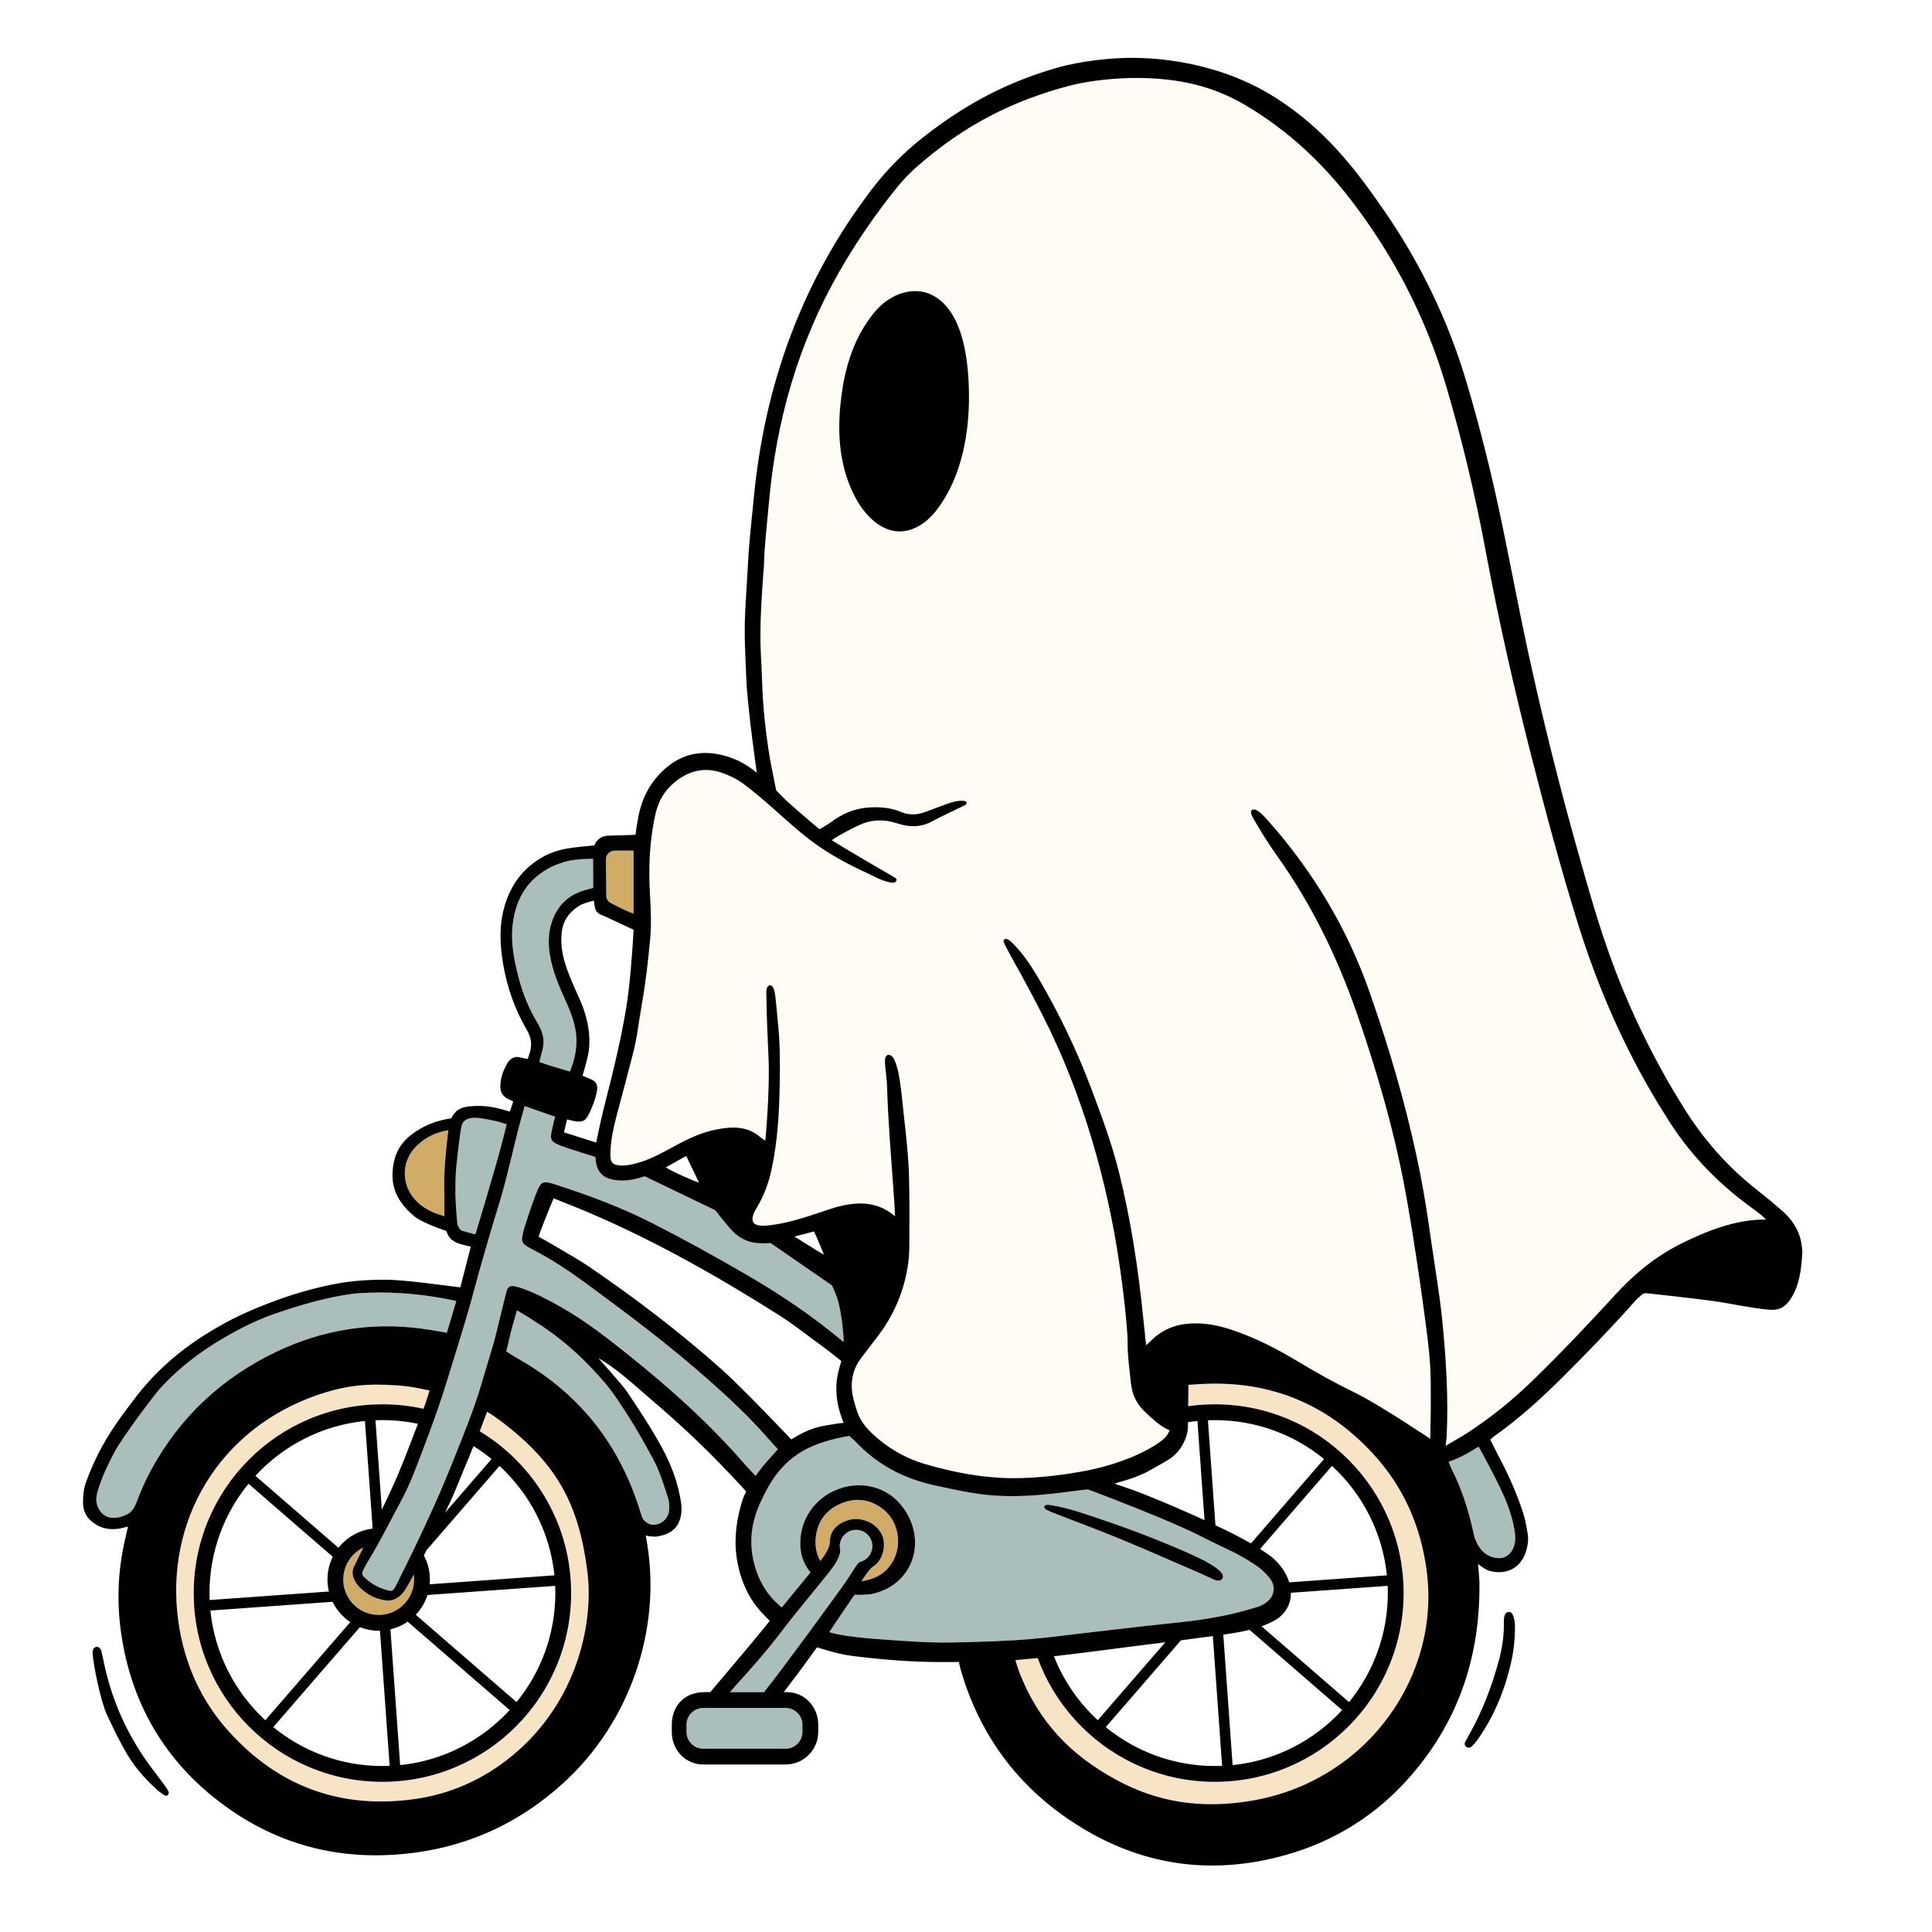 <svg xmlns="http://www.w3.org/2000/svg" xmlns:xlink="http://www.w3.org/1999/xlink" width="500" zoomAndPan="magnify" viewBox="0 0 375 375" height="500" preserveAspectRatio="xMidYMid meet" version="1.0"><defs><clipPath id="d40741f9db"><path d="M 16.117 11.152 L 349.867 11.152 L 349.867 363 L 16.117 363 Z M 16.117 11.152 " clip-rule="nonzero"/></clipPath></defs><rect x="-37.5" width="450" fill="#ffffff" y="-37.5" height="450" fill-opacity="1"/><rect x="-37.5" width="450" fill="#ffffff" y="-37.5" height="450" fill-opacity="1"/><path fill="#d0ac67" d="M 87.023 219.391 C 87.023 219.391 86.055 226.793 86.234 230.523 C 86.234 231.844 86.258 236.074 86.258 236.074 C 86.258 236.074 85.891 235.941 85.504 235.824 C 83.156 235.121 81.148 233.898 79.777 231.84 C 78.312 229.648 77.695 225.641 80.77 222.504 C 82.266 220.977 84.102 220.023 86.18 219.527 C 86.711 219.402 87.023 219.391 87.023 219.391 Z M 117.602 166.824 L 117.672 173.863 C 117.676 174.453 118.008 174.992 118.531 175.266 C 119.566 175.809 121.297 176.691 122.152 177.02 C 122.645 177.211 122.973 177.312 122.973 177.312 L 122.973 165.105 C 122.973 165.105 119.305 165.105 119.305 165.105 C 118.355 165.105 117.59 165.879 117.602 166.824 Z M 78.289 309.066 C 77.172 310.406 75.965 310.906 74.348 310.547 C 73.156 310.281 72.016 309.848 71.02 309.105 C 70.207 308.504 69.453 307.852 68.949 306.949 C 68.434 306.016 68.254 305.086 68.707 304.07 C 68.777 303.918 69.508 302.449 70.535 300.375 C 69.539 300.852 68.676 301.562 68.016 302.434 C 67.598 302.988 67.258 303.609 67.023 304.273 C 66.766 304.992 66.625 305.77 66.625 306.578 C 66.625 307.312 66.742 308.02 66.953 308.684 C 67.188 309.402 67.531 310.066 67.973 310.66 C 68.523 311.406 69.219 312.035 70.02 312.508 C 70.637 312.871 71.316 313.145 72.039 313.297 C 72.508 313.402 73 313.457 73.5 313.457 L 73.527 313.457 C 74.234 313.453 74.914 313.344 75.555 313.145 C 75.953 313.02 76.336 312.859 76.699 312.664 C 77.32 312.336 77.887 311.914 78.379 311.418 C 78.844 310.949 79.242 310.418 79.555 309.832 C 79.906 309.188 80.152 308.48 80.277 307.73 C 80.344 307.355 80.375 306.973 80.375 306.578 C 80.375 306.258 80.355 305.945 80.312 305.637 C 79.387 307.352 78.648 308.637 78.285 309.07 Z M 171.484 292.98 C 168.895 290.93 165.996 290.566 162.98 291.934 C 159.938 293.316 158.449 295.785 158.277 299.082 C 158.25 300.184 158.434 301.234 158.852 302.25 C 158.957 302.508 159.23 302.977 159.23 302.977 C 159.23 302.977 161.082 300.742 161.066 299.414 C 161.043 297.723 161.875 296.371 163.41 295.57 C 164.723 294.883 166.117 294.633 167.582 295.031 C 169.41 295.531 170.469 296.523 171.137 297.812 C 171.957 299.387 171.75 302.672 169.328 304.16 C 168.73 304.527 167.246 306.859 167.199 306.918 C 167.246 306.918 170.762 306.555 172.582 304.113 C 175.316 300.828 174.746 295.566 171.484 292.98 Z M 171.484 292.98 " fill-opacity="1" fill-rule="nonzero"/><path fill="#f6e4c5" d="M 113.98 304.773 C 115.449 315.953 111.371 331.699 98.293 341.684 C 93.035 345.695 87.133 348.254 80.59 349.184 C 66.246 351.219 54.133 346.836 44.438 336.102 C 38.996 330.074 35.793 322.914 34.633 314.836 C 31.848 295.434 42.434 277.145 62.094 270.609 C 67.488 268.816 71.465 268.512 77.164 268.906 C 80.23 269.117 83.383 269.902 83.383 269.902 L 82.621 272.297 C 82.621 272.297 82.469 272.723 82.199 273.445 C 79.605 272.867 76.938 272.574 74.23 272.574 C 69.285 272.574 64.488 273.547 59.973 275.453 C 55.609 277.301 51.691 279.941 48.332 283.305 C 44.969 286.672 42.324 290.59 40.48 294.949 C 38.57 299.469 37.602 304.266 37.602 309.211 C 37.602 314.152 38.57 318.953 40.48 323.473 C 42.324 327.832 44.965 331.754 48.332 335.117 C 51.695 338.48 55.609 341.121 59.973 342.965 C 64.488 344.879 69.285 345.848 74.23 345.848 C 79.176 345.848 83.973 344.875 88.488 342.965 C 92.852 341.121 96.766 338.48 100.129 335.117 C 103.496 331.754 106.133 327.832 107.98 323.473 C 109.891 318.953 110.859 314.156 110.859 309.211 C 110.859 304.266 109.891 299.469 107.98 294.949 C 106.133 290.59 103.492 286.668 100.129 283.305 C 98.004 281.18 95.66 279.344 93.125 277.816 C 93.438 276.973 94.531 274.027 94.531 274.027 C 94.531 274.027 95.555 274.582 96.953 275.625 C 108.188 284.031 112.305 292.012 113.98 304.773 Z M 276.934 304.988 C 275.801 296.215 272.395 288.492 266.379 282.016 C 257.164 272.098 245.73 267.711 232.234 268.691 C 230.832 268.797 230.68 268.781 230.68 268.781 C 230.68 268.781 230.652 270.961 230.625 272.938 C 232.332 272.695 234.062 272.574 235.812 272.574 C 240.758 272.574 245.555 273.547 250.074 275.453 C 254.434 277.301 258.352 279.941 261.715 283.305 C 265.078 286.672 267.719 290.59 269.562 294.949 C 271.473 299.469 272.441 304.266 272.441 309.211 C 272.441 314.152 271.473 318.953 269.562 323.473 C 267.719 327.832 265.078 331.754 261.715 335.117 C 258.352 338.48 254.434 341.121 250.074 342.965 C 245.555 344.879 240.758 345.848 235.812 345.848 C 230.871 345.848 226.074 344.875 221.559 342.965 C 217.195 341.121 213.277 338.48 209.914 335.117 C 206.551 331.754 203.91 327.832 202.066 323.473 C 201.836 322.926 201.617 322.379 201.418 321.828 C 200.223 321.957 197.75 322.137 197.086 322.242 C 197.086 322.242 197.66 324.109 197.844 324.578 C 201.578 334.113 207.633 340.57 216.699 345.477 C 224.738 349.832 232.855 351.012 241.914 349.68 C 248.727 348.68 254.914 346.223 260.516 342.18 C 271.773 334.051 278.863 319.906 276.934 304.984 Z M 276.934 304.988 " fill-opacity="1" fill-rule="nonzero"/><path fill="#aabebc" d="M 163.02 301.551 C 163.098 301.285 163.117 301.008 163.062 300.738 C 163.008 300.469 162.984 300.191 163.004 299.906 C 163.094 298.336 164.359 297.055 165.926 296.941 C 167.781 296.809 169.328 298.273 169.328 300.102 C 169.328 301.555 168.348 302.781 167.012 303.152 C 166.793 303.215 166.598 303.348 166.469 303.535 C 165.441 304.984 164.551 306.527 163.504 307.961 C 162.273 309.648 152.812 322.766 148.453 328.25 C 148.406 328.32 148.367 328.383 148.324 328.445 L 141.699 328.445 C 142.066 328.008 142.496 327.492 142.676 327.293 C 145.68 323.992 148.645 320.656 151.355 317.098 C 154.234 313.316 157.301 309.68 160.281 305.977 C 160.734 305.414 161.168 304.84 161.605 304.266 C 162.242 303.43 162.73 302.531 163.02 301.551 Z M 247.039 307.359 C 247.285 308.039 247.289 308.75 247.051 309.406 C 246.84 310.004 246.426 310.559 245.824 311.004 C 245.309 311.383 244.715 311.711 244.109 311.895 C 243.176 312.18 242.297 312.434 241.422 312.672 C 240.625 312.887 239.828 313.09 239 313.277 C 238.414 313.41 237.812 313.543 237.184 313.664 C 236.543 313.793 235.875 313.918 235.16 314.039 C 234.867 314.09 234.566 314.141 234.258 314.191 C 233.719 314.277 233.18 314.359 232.641 314.434 C 231.633 314.578 230.617 314.703 229.605 314.82 C 226.941 315.125 224.266 315.371 221.605 315.684 C 216.027 316.344 210.445 316.949 204.875 317.641 C 204.375 317.703 203.871 317.762 203.371 317.816 C 202.34 317.93 201.309 318.027 200.273 318.117 C 195.066 318.555 189.84 318.691 184.613 318.797 C 180.07 318.891 175.555 318.492 171.023 318.184 C 163.086 317.645 160.984 316.781 160.984 316.781 C 160.984 316.781 162.02 315.172 162.387 314.652 C 162.84 314.004 165.859 309.543 165.859 309.543 C 165.859 309.543 168.41 309.609 169.508 309.316 C 177.508 307.434 180.207 298.473 174.797 291.984 C 171.703 288.273 166.375 287.23 161.809 289.402 C 157.586 291.406 155.078 295.621 155.359 300.223 C 155.457 301.77 155.93 303.188 156.781 304.473 C 157.039 304.859 157.352 305.164 157.352 305.164 L 151.734 312.023 C 151.734 312.023 151.398 311.691 150.984 311.32 C 149.188 309.699 147.895 307.75 147.031 305.477 C 145.246 300.77 145.488 296.168 147.598 291.629 C 148.535 289.602 149.559 287.629 150.957 285.859 C 152.785 283.543 155.051 281.824 157.754 280.676 C 159.75 279.828 161.828 279.258 163.953 278.859 C 164.652 278.727 164.883 278.727 164.883 278.727 L 165.973 279.699 C 170.176 284.238 175.371 286.977 181.379 288.285 C 184.262 288.914 187.137 289.559 190.066 289.969 C 194.012 290.523 197.969 290.465 201.922 290.145 C 202.848 290.066 203.773 289.973 204.699 289.867 C 206.055 289.715 207.406 289.539 208.758 289.363 C 209.195 289.309 209.633 289.25 210.07 289.195 C 210.512 289.141 210.922 289.109 211.102 289.098 C 211.164 289.094 211.199 289.09 211.199 289.09 C 211.199 289.09 213.438 289.926 216.594 291.152 C 221.641 293.117 229.023 296.09 233.293 298.27 C 233.551 298.398 233.805 298.527 234.062 298.656 C 234.766 299.008 235.473 299.355 236.184 299.699 C 237.16 300.172 238.137 300.637 239.117 301.105 C 239.672 301.371 240.215 301.656 240.746 301.953 C 241.352 302.289 241.945 302.645 242.531 303.012 C 242.953 303.273 243.367 303.543 243.781 303.816 C 244.816 304.5 245.691 305.344 246.457 306.309 C 246.719 306.641 246.914 306.992 247.043 307.352 Z M 234.668 303.441 C 233.488 302.727 232.227 302.172 230.977 301.602 C 228.598 300.516 226.172 299.531 223.742 298.562 C 220.535 297.281 217.285 296.105 214.016 295 C 210.801 293.918 207.555 292.738 204.199 292.184 C 204.125 292.172 204.027 292.152 203.918 292.137 C 203.535 292.074 203.012 292.027 202.797 292.242 C 202.578 292.457 202.73 292.832 203.004 292.98 C 203.508 293.246 204.035 293.48 204.57 293.688 C 208.855 295.359 213.176 296.949 217.422 298.703 C 222.738 300.898 227.996 303.23 233.277 305.512 C 234.066 305.852 234.836 306.246 235.625 306.594 C 236.137 306.816 237.059 306.965 237.32 306.297 C 237.754 305.195 235.387 303.879 234.664 303.441 Z M 104.32 198.539 C 105.285 200.125 105.797 201.773 105.312 203.68 C 105.113 204.477 104.688 206.125 104.688 206.125 C 104.688 206.125 106.508 206.77 107.328 207.012 C 108.223 207.273 110.617 207.984 110.617 207.984 C 110.617 207.984 110.707 207.77 110.859 207.367 C 111.883 204.676 112.211 201.926 111.547 199.102 C 111.117 197.273 110.391 195.551 109.613 193.844 C 108.355 191.09 107.223 188.293 106.73 185.277 C 106.328 182.809 106.453 180.391 107.449 178.07 C 108.562 175.473 110.461 173.738 113.172 172.887 C 113.77 172.703 115.141 172.34 115.141 172.34 C 115.141 172.34 115.137 170.004 115.137 169.785 C 115.137 169.785 115.137 168.203 115.117 167.414 C 115.105 166.984 115.141 166.691 115.141 166.691 C 115.141 166.691 112.328 166.652 110.238 167.109 C 109.391 167.293 107.688 167.914 106.91 168.316 C 102.461 170.613 100.211 174.23 99.555 179.133 C 99.062 182.777 99.762 186.305 100.68 189.801 C 101.484 192.875 102.66 195.809 104.32 198.535 Z M 89.137 238.395 C 89.293 238.625 89.5 238.836 89.762 238.902 C 89.969 238.953 90.176 239.02 90.383 239.078 C 92.18 239.594 92.277 239.574 92.277 239.574 C 92.277 239.574 96.273 226.52 97.707 220.801 C 98.293 218.453 98.344 218.234 98.344 218.223 C 98.344 218.223 98.34 218.227 98.34 218.227 C 97.465 217.887 96.258 217.562 94.707 217.285 C 93.254 217.027 90.047 216.254 89.566 218.652 C 89.41 219.441 89.281 220.348 89.242 220.684 C 88.855 223.965 88.348 227.238 88.41 230.438 C 88.312 232.504 88.633 236.09 88.75 237.273 C 88.789 237.672 88.914 238.062 89.137 238.395 Z M 81.648 257.859 C 83.074 258.043 84.492 258.289 85.91 258.531 C 86.324 258.598 86.738 258.68 86.738 258.68 L 88.578 252.504 C 88.578 252.504 87.906 252.363 87.773 252.336 C 82.535 251.266 77.25 250.73 71.902 250.902 C 70.684 250.941 69.453 250.988 68.242 251.152 C 63.234 251.832 58.414 253.277 53.637 254.887 C 51.18 255.719 48.812 256.77 46.52 257.973 C 40.789 260.98 35.387 264.719 31.055 269.523 C 29.945 270.754 23.844 278.82 22.211 281.875 C 20.957 284.223 19.824 286.629 19.031 289.188 C 18.793 289.957 18.629 290.715 18.734 291.516 C 18.961 293.234 20.297 294.59 21.824 294.605 C 23.023 294.621 23.926 294.363 24.926 293.781 C 25.801 293.27 26.246 292.297 26.555 291.469 C 27.336 289.375 28.242 287.336 29.305 285.371 C 34.91 275.023 43.129 267.383 53.699 262.348 C 62.535 258.137 71.891 256.594 81.648 257.859 Z M 126.668 282.988 C 125.145 280.211 123.633 277.434 121.902 274.777 C 120.531 272.668 119.203 270.531 117.574 268.598 C 113.941 264.277 109.844 260.469 105.145 257.332 C 103.66 256.336 102.191 255.402 100.336 254.328 C 99.766 256.438 99.195 258.215 98.809 260.027 C 98.516 261.414 98.25 262.254 98.25 262.254 C 98.25 262.254 99.035 262.859 100.363 263.605 C 111.926 270.082 119.766 279.633 123.902 292.223 C 124.129 292.906 124.348 293.594 124.559 294.281 C 124.734 294.859 125.113 295.238 125.609 295.586 C 127.117 296.637 129.688 295.383 129.879 293.172 C 129.953 292.309 129.898 291.445 129.629 290.609 C 128.785 288.008 127.984 285.395 126.664 282.984 Z M 99.906 249.668 C 100.535 249.781 101.164 249.977 101.766 250.203 C 104.262 251.152 106.613 252.395 108.934 253.711 C 113.59 256.348 117.781 259.625 121.949 262.957 C 130.008 269.398 137.664 276.262 144.449 284.062 C 145.105 284.824 146.672 286.469 146.672 286.469 C 146.672 286.469 147.852 284.781 148.559 284.012 C 149.895 282.559 150.98 281.297 150.98 281.297 C 150.98 281.297 149.281 279.402 148.434 278.453 C 145.027 274.633 141.281 271.148 137.453 267.758 C 130.059 261.211 122.176 255.273 114.223 249.434 C 110.688 246.836 107.051 244.363 103.113 242.383 C 102.855 242.254 102.609 242.105 102.363 241.957 C 101.68 241.539 101.23 241.094 101.34 240.301 C 101.43 239.656 101.613 238.832 101.809 238.223 C 102.52 236.035 103.203 233.832 104.055 231.699 C 105.043 229.203 105.32 229.102 107.953 229.953 C 114.324 232.016 120.594 234.344 126.574 237.387 C 132.605 240.457 138.527 243.73 144.383 247.117 C 151.445 251.195 157.477 255.254 163.742 260.48 C 163.852 260.57 163.5 254.648 162.379 251.605 C 161.984 250.527 161.5 249.508 161.5 249.508 L 149.602 241.285 C 149.602 241.285 148.48 241.379 147.152 241.285 C 145.262 241.16 143.617 240.406 142.262 239.027 C 141.199 237.945 138.828 234.898 138.828 234.898 L 125.176 228.328 C 125.176 228.328 124.793 228.41 124.066 228.633 C 121.059 229.562 118.281 229.074 117.172 228.258 C 116.168 227.516 115.77 226.457 115.641 225.273 C 115.586 224.754 115.586 224.57 115.586 224.57 C 115.586 224.57 111.82 223.402 110.324 222.895 C 109.641 222.668 108.957 222.438 108.301 222.148 C 107.016 221.574 106.785 221.117 107.047 219.789 C 107.184 219.086 107.312 218.375 107.508 217.684 L 107.766 216.75 L 101.836 214.68 C 101.836 214.68 101.719 215.125 101.262 216.777 C 99.66 222.531 98.523 228.402 96.738 234.109 C 95.406 238.367 94.188 242.66 92.965 246.949 C 92.414 248.887 91.922 250.871 91.379 252.801 C 89.953 257.855 88.355 262.836 86.82 267.859 C 86.18 269.961 85.488 272.043 84.766 274.113 C 84.43 275.082 84.082 276.047 83.73 277.012 C 82.641 280.004 81.496 282.973 80.34 285.945 C 79.559 287.961 78.625 289.906 77.598 291.809 C 76.539 293.777 75.512 295.762 74.457 297.73 C 74.102 298.391 73.746 299.047 73.383 299.699 C 72.699 300.934 71.996 302.152 71.254 303.355 C 70.992 303.781 70.762 304.234 70.539 304.688 C 70.199 305.375 70.242 305.676 70.793 306.203 C 71.797 307.16 72.965 307.898 74.254 308.359 C 76.258 309.074 76.254 308.973 77.09 307.301 C 77.828 305.824 78.562 304.348 79.289 302.863 C 79.676 302.066 80.066 301.27 80.453 300.469 C 83.191 294.777 85.793 289.027 88.117 283.148 C 88.613 281.891 89.117 280.637 89.617 279.379 C 89.996 278.422 90.375 277.465 90.742 276.5 C 91.613 274.223 92.441 271.93 93.156 269.594 C 93.914 267.117 94.633 264.629 95.387 262.152 C 96.312 259.121 96.922 256.184 97.746 252.969 C 97.941 252.203 98.109 251.426 98.324 250.668 C 98.582 249.758 98.957 249.496 99.902 249.668 Z M 152.5 331.508 L 136.508 331.508 C 134.715 331.508 133.254 332.969 133.254 334.762 L 133.254 336.164 C 133.254 337.961 134.715 339.418 136.508 339.418 L 152.5 339.418 C 154.297 339.418 155.754 337.961 155.754 336.164 L 155.754 334.762 C 155.754 332.969 154.297 331.508 152.5 331.508 Z M 293.98 297.035 C 293.711 295.324 293.203 293.68 292.605 292.055 C 291.234 288.332 287.008 280.781 287.008 280.781 C 287.008 280.781 286.699 280.965 286.176 281.285 C 284.527 282.297 283.145 283.047 281.18 283.723 C 281.336 284.164 281.625 284.855 281.719 285.043 C 283.801 289.176 285.012 293.043 286.012 297.555 C 286.105 297.973 286.191 298.406 286.352 298.801 C 287.031 300.469 288.039 301.809 289.891 302.289 C 291.723 302.77 293.18 302.008 293.824 300.23 C 294.211 299.18 294.148 298.102 293.98 297.035 Z M 293.98 297.035 " fill-opacity="1" fill-rule="nonzero"/><path fill="#fffcf6" d="M 341.914 235.867 C 341.055 235.215 340.191 234.562 339.324 233.922 C 332.945 229.195 327.578 223.527 323.422 216.742 C 322.895 215.883 322.344 215.039 321.82 214.176 C 315.137 203.156 310.051 191.41 306.234 179.133 C 302.965 168.617 300.105 157.977 297.379 147.305 C 293.969 133.98 290.91 120.586 288.395 107.059 C 286.379 96.227 283.828 85.516 280.703 74.941 C 276.816 61.797 270.664 49.832 262.344 38.98 C 256.637 31.531 249.867 25.215 241.758 20.43 C 235.242 16.582 228.711 15.234 221.133 15.133 C 217.074 15.074 211.562 15.594 207.652 16.621 C 196.25 19.617 187.078 24.426 178.18 32.168 C 176.715 33.445 175.348 34.832 174.125 36.352 C 169.961 41.523 166.199 46.977 162.902 52.738 C 154.934 66.656 150.641 81.703 149.246 97.633 C 148.887 101.723 148.363 105.797 148.277 109.906 C 148.273 110.121 148.227 110.336 148.215 110.551 C 147.836 115.941 147.43 121.332 147.672 126.742 C 147.754 128.539 147.871 130.336 147.922 132.137 C 148.062 137.258 148.641 142.332 149.461 147.383 C 149.59 148.164 150.656 153.406 150.656 153.406 C 150.656 153.406 151.859 154.688 152.828 155.57 C 155.039 157.594 159.059 160.949 159.059 160.949 C 159.059 160.949 159.113 160.945 159.926 160.465 C 160.797 159.957 161.305 159.566 162.137 159 C 164.277 157.547 166.621 156.789 169.223 156.699 C 171.195 156.629 173.102 156.848 174.926 157.609 C 176.398 158.227 177.875 158.207 179.355 157.688 C 180.441 157.301 181.512 156.879 182.59 156.488 C 183.551 156.141 184.523 155.734 185.527 155.535 C 185.895 155.461 187.852 155.18 187.59 155.945 C 187.516 156.164 187.328 156.277 187.133 156.371 C 185.055 157.387 182.938 158.336 180.898 159.438 C 179.086 160.422 177.215 160.586 175.254 160.121 C 174.555 159.957 173.875 159.711 173.176 159.539 C 171.535 159.129 169.891 159.164 168.262 159.582 C 166.91 159.93 162.934 162.012 161.441 163.082 C 161.531 163.195 167.445 166.719 170.312 168.371 C 171.035 168.789 171.762 169.207 172.48 169.633 C 172.918 169.891 173.398 170.129 173.805 170.434 C 173.977 170.559 174.082 170.75 173.988 170.953 C 173.898 171.148 173.68 171.309 173.469 171.332 C 173.059 171.383 172.602 171.23 172.203 171.137 C 171.777 171.039 171.363 170.891 170.961 170.723 C 170.164 170.398 169.406 169.984 168.629 169.625 C 165.363 168.109 162.168 166.469 159.176 164.434 C 155.941 162.238 153.102 159.586 150.184 157.016 C 148.293 155.352 146.395 153.695 144.367 152.188 C 143.078 151.227 141.672 150.543 140.168 150.016 C 136.715 148.805 133.648 149.594 130.902 151.871 C 129.012 153.438 127.816 155.441 127.266 157.844 C 126.059 163.086 125.855 168.398 126.164 173.738 C 126.332 176.617 126.465 179.496 126.191 182.371 C 125.793 186.527 125.328 190.676 124.602 194.793 C 124.035 197.984 123.703 201.215 122.898 204.359 C 121.848 208.473 120.742 212.574 119.656 216.68 C 119.062 218.91 118.582 221.156 118.496 223.477 C 118.484 223.738 118.473 224 118.477 224.262 C 118.488 225.027 118.59 225.742 119.387 226.031 C 120.543 226.449 122.027 226.156 123.176 225.887 C 126.246 225.16 128.98 223.488 131.746 222.027 C 134.047 220.809 136.418 219.75 138.977 219.25 C 142 218.656 145.004 218.488 147.582 220.719 C 147.992 221.074 148.555 221.402 148.555 221.402 C 148.555 221.402 149.465 211.789 149.168 205.246 C 149.004 201.578 148.805 197.137 148.762 193.461 C 148.754 192.891 148.594 191.617 149.23 191.316 C 150.18 190.863 150.438 192.891 150.5 193.426 C 150.703 195.141 150.82 196.867 151.004 198.586 C 151.426 202.535 151.414 206.496 151.348 210.457 C 151.25 215.934 150.941 221.391 149.809 226.777 C 149.238 229.488 148.324 232.035 146.891 234.398 C 146.633 234.824 146.395 235.277 146.23 235.746 C 145.762 237.082 146.25 237.809 147.691 237.898 C 148.332 237.938 148.988 237.879 149.629 237.797 C 152.938 237.391 156.078 236.352 159.223 235.312 C 160.727 234.816 162.223 234.258 163.766 233.949 C 166.957 233.312 170.078 233.414 172.871 235.422 C 173.02 235.531 173.727 236.07 173.727 236.07 C 173.727 236.07 173.66 234.383 173.617 233.82 C 173.574 233.172 173.527 232.527 173.484 231.879 C 172.988 224.785 172.371 217.723 172.168 210.605 C 172.125 209.047 171.793 207.5 171.77 205.953 C 171.77 205.691 171.785 205.422 171.898 205.188 C 172.332 204.293 173.223 204.922 173.516 205.531 C 174.336 207.238 174.574 209.145 174.828 211 C 175.102 212.98 175.258 214.977 175.484 216.969 C 175.93 220.832 176.355 224.699 176.449 228.59 C 176.539 232.477 176.523 236.367 176.512 240.258 C 176.504 241.91 176.512 243.582 176.285 245.215 C 175.531 250.605 173.457 255.457 170.086 259.742 C 169.062 261.047 168.086 262.383 167.078 263.699 C 166.18 264.867 165.652 266.176 165.426 267.633 C 165.09 269.777 165.656 271.785 166.301 273.773 C 166.82 275.371 167.738 276.73 168.953 277.914 C 172.008 280.895 175.582 283.02 179.648 284.203 C 185.121 285.793 190.695 286.875 196.434 286.914 C 199.105 286.934 201.762 286.75 204.41 286.441 C 205.418 286.328 206.43 286.195 207.434 286.047 C 208.219 285.93 210.176 285.59 210.176 285.59 C 210.945 285.449 211.711 285.285 212.473 285.113 C 213.949 284.77 215.414 284.367 216.859 283.875 C 219.664 282.926 222.367 281.766 224.836 280.102 C 225.738 279.492 226.551 278.824 227.016 277.625 C 226.656 277.469 226.316 277.293 225.992 277.105 C 224.918 276.473 224.004 275.672 223.105 274.84 C 222.805 274.562 222.508 274.281 222.203 274 C 220.496 272.414 219.715 270.48 219.488 268.293 C 219.219 265.719 218.859 263.145 218.867 260.543 C 218.871 259.32 218.754 258.098 218.652 256.879 C 218.336 253 217.828 249.148 217.266 245.297 C 216.082 237.16 214.316 229.16 211.969 221.277 C 209.453 212.84 206.254 204.68 202.254 196.828 C 202.027 196.383 201.797 195.934 201.566 195.488 C 200.469 193.367 199.344 191.262 198.207 189.164 C 197.102 187.129 195.891 185.133 194.902 183.043 C 194.812 182.844 194.723 182.637 194.863 182.438 C 195.395 181.688 196.676 183.207 197.008 183.559 C 198.762 185.391 200.156 187.484 201.438 189.664 C 205.504 196.566 208.973 203.754 211.805 211.25 C 213.812 216.574 215.785 221.906 217.168 227.434 C 219.523 236.812 220.949 246.348 221.918 255.957 C 222.055 257.316 222.191 258.68 222.34 260.039 C 222.402 260.625 222.484 261.113 222.484 261.113 C 222.484 261.113 223.566 260.078 224.113 259.57 C 226.613 257.523 229.238 256.797 232.465 256.871 C 234.719 256.922 236.883 257.395 239.016 258.102 C 243.551 259.605 247.77 261.758 251.852 264.219 C 255.43 266.371 259.07 268.418 262.832 270.238 C 267.637 272.566 277.613 279.281 277.613 279.281 C 277.613 279.281 277.637 277.613 277.668 276.477 C 277.75 273.371 277.711 271.316 277.703 268.223 C 277.699 265.41 277.438 262.609 277.094 259.82 C 276.492 254.965 275.816 250.113 275.086 245.273 C 274.367 240.504 273.625 235.734 272.742 230.992 C 270.578 219.363 267.301 208.031 263.43 196.859 C 259.633 185.902 254.629 175.582 247.887 166.125 C 247.008 164.895 246.18 163.625 245.371 162.352 C 244.633 161.199 243.938 160.02 243.258 158.836 C 243.043 158.453 242.512 157.496 243.062 157.188 C 243.273 157.074 243.539 157.098 243.758 157.195 C 244.648 157.594 245.531 158.617 246.164 159.332 C 254.922 169.203 261.578 180.312 265.91 192.789 C 266.48 194.422 267.035 196.055 267.582 197.695 C 270.867 207.539 273.617 217.527 275.645 227.707 C 276.527 232.16 277.199 236.645 277.832 241.137 C 278.543 246.195 279.445 251.23 279.945 256.324 C 280.688 263.855 281.168 271.395 280.789 278.965 C 280.781 279.109 280.59 280.637 280.59 280.637 C 280.59 280.637 283.84 278.766 284.922 278.059 C 289.461 275.094 293.652 271.699 297.535 267.918 C 303.062 262.543 308.359 256.945 313.566 251.262 C 317.195 247.297 321.242 243.953 326.098 241.504 C 331.133 238.965 337.051 236.609 342.797 236.723 C 342.797 236.723 342.141 236.023 341.926 235.859 Z M 181.625 99.223 C 179.363 102.094 175.766 104.133 172.125 102.664 C 168.93 101.375 166.668 98.176 165.316 95.133 C 163.031 89.996 162.586 84.559 163.086 78.973 C 163.555 73.695 164.805 68.219 167.559 63.691 C 168.504 62.137 169.555 60.645 170.883 59.387 C 173.555 56.859 177.719 55.496 181.164 57.391 C 184.977 59.488 186.664 64.211 187.43 68.668 C 187.68 70.133 187.832 71.566 187.926 72.867 C 188.574 81.742 187.305 92.004 181.625 99.223 Z M 181.625 99.223 " fill-opacity="1" fill-rule="nonzero"/><g clip-path="url(#d40741f9db)"><path fill="#000000" d="M 32.684 347.68 C 32.758 347.848 32.785 348.02 32.727 348.184 C 32.699 348.25 32.664 348.312 32.605 348.379 C 32.547 348.445 32.484 348.492 32.422 348.523 C 32.266 348.598 32.094 348.566 31.938 348.477 C 31.906 348.461 31.875 348.441 31.844 348.418 C 31.375 348.094 30.891 347.77 30.469 347.387 C 29.629 346.621 28.82 345.828 28.059 345 C 26.785 343.617 25.633 342.133 24.668 340.484 C 23.941 339.246 23.262 337.98 22.617 336.699 C 21.969 335.418 21.355 334.121 20.75 332.816 C 19.527 330.168 18.086 323.023 17.977 320.93 C 17.977 320.949 17.977 320.922 17.977 320.871 C 17.977 320.848 17.977 320.816 17.977 320.785 C 17.977 320.75 17.977 320.715 17.98 320.68 C 17.988 320.449 18.027 320.238 18.129 320.062 C 18.199 319.93 18.309 319.82 18.457 319.742 C 18.508 319.715 18.562 319.691 18.621 319.672 C 18.723 319.641 18.832 319.633 18.938 319.656 C 19.152 319.703 19.355 319.855 19.504 320.09 C 19.578 320.207 19.637 320.344 19.676 320.5 C 19.746 320.793 19.816 321.09 19.883 321.391 C 20.078 322.281 20.258 323.18 20.465 324.07 C 20.996 326.309 21.664 328.48 22.465 330.59 C 22.949 331.855 23.48 333.098 24.059 334.312 C 24.445 335.125 24.855 335.93 25.285 336.719 C 26.145 338.301 27.09 339.844 28.121 341.348 C 28.637 342.098 29.172 342.84 29.73 343.57 C 30.473 344.539 31.207 345.516 31.93 346.5 C 32.059 346.672 32.176 346.852 32.293 347.031 C 32.41 347.211 32.52 347.398 32.629 347.582 C 32.648 347.617 32.668 347.648 32.684 347.68 Z M 203.004 292.98 C 203.508 293.25 204.035 293.48 204.57 293.691 C 208.855 295.359 213.176 296.949 217.422 298.703 C 222.738 300.902 227.996 303.23 233.277 305.512 C 234.066 305.852 234.836 306.25 235.625 306.594 C 236.137 306.816 237.059 306.969 237.32 306.301 C 237.754 305.195 235.387 303.879 234.664 303.441 C 233.484 302.73 232.227 302.176 230.977 301.605 C 228.594 300.516 226.172 299.535 223.738 298.562 C 220.531 297.281 217.285 296.105 214.012 295.004 C 210.801 293.922 207.551 292.742 204.195 292.184 C 204.121 292.172 204.023 292.156 203.914 292.137 C 203.535 292.078 203.008 292.031 202.793 292.246 C 202.574 292.461 202.727 292.836 203 292.98 Z M 187.43 68.664 C 186.664 64.211 184.977 59.488 181.164 57.391 C 177.715 55.492 173.555 56.859 170.883 59.387 C 169.555 60.641 168.504 62.137 167.559 63.691 C 164.805 68.219 163.555 73.691 163.086 78.969 C 162.586 84.559 163.031 89.992 165.316 95.129 C 166.668 98.176 168.93 101.371 172.125 102.66 C 175.766 104.133 179.367 102.094 181.625 99.219 C 187.305 92 188.574 81.742 187.93 72.867 C 187.832 71.562 187.684 70.129 187.43 68.664 Z M 349.82 243.371 C 349.617 246.469 349.277 249.535 347.492 252.23 C 346.48 253.758 345.219 254.391 343.309 254.211 C 339.715 253.879 336.211 253.051 332.652 252.543 C 329.207 252.055 321.578 251.227 319.586 251.012 C 319.27 250.98 318.953 251.074 318.707 251.277 C 318.316 251.605 317.688 252.164 317.082 252.848 C 312.785 257.707 308.266 262.352 303.676 266.938 C 299.391 271.223 294.941 275.312 289.973 278.809 C 289.746 278.969 289.262 279.438 289.262 279.438 C 289.262 279.438 290.48 281.898 291.117 283.098 C 292.879 286.41 294.367 289.84 295.559 293.398 C 296.023 294.773 296.266 296.188 296.508 297.609 C 296.734 298.926 296.523 300.207 296.09 301.438 C 295.066 304.336 292.43 305.719 289.293 304.949 C 288.301 304.75 286.883 303.547 286.883 303.547 C 286.883 303.547 287.145 306.215 287.156 307.066 C 287.355 321.242 283.211 333.898 273.852 344.668 C 267.301 352.199 259.172 357.348 249.562 360.051 C 234.168 364.383 219.832 361.809 206.809 352.711 C 196.742 345.68 189.977 336.082 186.508 324.238 C 186.426 323.961 186.109 322.562 186.109 322.562 C 186.109 322.562 185.734 322.598 185.152 322.605 C 184.504 322.617 183.852 322.598 183.207 322.602 C 177.219 322.637 171.266 322.145 165.328 321.402 C 162.18 320.988 158.617 319.734 158.617 319.734 C 158.617 319.734 157.891 320.637 156.98 321.934 C 155.871 323.516 153.422 326.75 152.129 328.445 L 152.703 328.445 C 156.188 328.445 158.816 331.281 158.816 334.766 L 158.816 336.168 C 158.816 339.652 155.984 342.488 152.5 342.488 L 136.508 342.488 C 133.023 342.488 130.395 339.652 130.395 336.168 L 130.395 334.766 C 130.395 331.281 132.684 328.445 136.711 328.445 L 137.863 328.445 C 139.859 326.09 145.777 319.094 148.664 315.555 C 148.801 315.391 149.398 314.594 149.398 314.594 C 149.398 314.594 148.109 313.297 147.672 312.816 C 145.699 310.641 144.426 308.109 143.617 305.285 C 142.254 300.523 142.645 296.07 144.043 291.375 C 144.27 290.602 144.828 289.492 144.828 289.492 C 144.828 289.492 144.215 288.805 144.07 288.648 C 138.039 282.145 133.164 277.414 126.398 271.656 C 124.316 269.883 122.023 267.773 119.656 265.965 C 117.883 264.605 116.188 263.625 116.133 263.594 C 116.211 263.68 120.91 268.957 121.586 269.961 C 124.035 273.609 126.375 277.109 128.477 280.973 C 130.309 284.352 131.648 287.906 132.207 291.73 C 132.344 292.672 132.32 293.594 132.094 294.52 C 131.539 296.797 129.957 297.809 127.66 298.219 C 126.75 298.379 125.352 298.051 125.352 298.051 C 125.352 298.051 125.516 299.043 125.652 299.91 C 128.254 316.199 122.43 334.27 109.18 346.234 C 101.035 353.586 91.551 358.105 80.68 359.578 C 66.176 361.543 53.035 358.109 41.598 348.953 C 31.629 340.973 25.668 330.5 23.645 317.883 C 22.598 311.355 22.816 304.816 24.383 298.355 C 24.504 297.867 24.84 296.293 24.84 296.293 C 24.84 296.293 23.633 296.621 23.352 296.672 C 21.422 297.008 19.738 296.75 18.141 295.586 C 16.852 294.645 16.121 293.379 16.117 291.727 C 16.113 290.348 16.223 289.004 16.695 287.688 C 18.094 283.805 19.965 280.16 22.277 276.75 C 23.566 274.844 24.953 272.996 26.359 271.172 C 30.184 266.211 34.828 262.152 40.141 258.855 C 44.75 255.996 48.309 254.387 53.383 252.492 C 57.25 251.051 61.734 249.789 65.773 249.078 C 69.414 248.438 73.973 248.23 77.641 248.523 C 80.867 248.781 84.082 249.215 87.297 249.621 L 89.352 249.883 L 91.379 241.984 C 91.379 241.984 89.859 241.617 89.379 241.469 C 88.324 241.137 87.344 240.656 86.891 239.566 L 86.621 238.926 C 86.621 238.926 81.965 237.41 80.324 236.008 C 77.746 233.809 76.059 231.254 76.188 227.762 C 76.355 223.207 78.43 220.691 82.398 218.645 C 84.785 217.414 87.59 217.07 87.59 217.07 C 87.59 217.07 87.711 216.711 88.27 216.023 C 89.246 214.824 90.789 214.734 92.27 214.672 C 94.012 214.598 95.719 214.848 97.395 215.305 C 97.742 215.402 98.953 215.758 98.953 215.758 C 98.953 215.758 99.078 215.395 99.203 215.074 C 99.281 214.875 99.609 213.785 99.609 213.785 C 99.609 213.785 99.406 213.648 98.844 213.414 C 97.078 212.676 96.941 211.254 97.227 209.641 C 97.441 208.418 97.918 207.305 98.559 206.242 C 98.992 205.527 99.836 205.023 100.66 205.184 C 101.012 205.25 102.41 205.555 102.41 205.555 C 102.41 205.555 102.828 204.457 102.957 203.848 C 103.27 202.367 102.996 201.184 102.227 199.859 C 99.895 195.836 98.418 191.637 97.645 187.039 C 97.027 183.383 96.863 179.75 97.871 176.117 C 99.09 171.73 101.586 168.375 105.613 166.188 C 106.695 165.602 108.316 165.043 109.531 164.797 C 111.441 164.418 115.359 164.09 115.359 164.09 C 115.359 164.09 115.965 162.25 118.039 162.207 C 119.215 162.184 123.344 162.035 123.344 162.035 C 123.344 162.035 123.684 159.566 123.961 158.227 C 124.586 155.203 125.871 152.512 128.012 150.246 C 131.504 146.551 135.688 145.344 140.586 146.672 C 142.477 147.184 144.238 147.988 145.816 149.176 C 146.152 149.426 146.895 149.984 146.895 149.984 C 146.895 149.984 145.062 137.262 144.844 131.562 C 144.688 127.457 144.43 123.355 144.617 119.25 C 144.77 115.938 145.023 112.637 145.188 109.324 C 145.395 105.152 145.898 101 146.289 96.844 C 148.387 74.68 155.648 54.488 169.246 36.711 C 172.199 32.848 175.586 29.441 179.414 26.465 C 187.52 20.164 195.406 15.949 205.281 13.117 C 209.594 11.883 215.762 11.168 220.258 11.227 C 229.762 11.355 239.723 13.883 247.75 19.07 C 256.895 24.984 262.574 32.027 268.723 40.969 C 275.715 51.125 281.027 62.09 284.574 73.93 C 287.285 82.973 289.543 92.121 291.473 101.355 C 293.297 110.094 294.922 118.875 296.832 127.594 C 299.531 139.898 302.57 152.125 305.98 164.258 C 308.262 172.367 310.508 180.48 313.531 188.359 C 317.129 197.738 321.59 206.672 326.922 215.18 C 330.711 221.223 335.34 226.492 340.953 230.898 C 342.598 232.188 344.207 233.52 345.785 234.887 C 347.738 236.578 349.168 238.621 349.629 241.227 C 349.75 241.934 349.867 242.664 349.82 243.371 Z M 87.023 219.391 C 87.023 219.391 86.711 219.402 86.18 219.531 C 84.102 220.023 82.266 220.98 80.77 222.508 C 77.695 225.641 78.312 229.648 79.777 231.84 C 81.148 233.898 83.16 235.125 85.504 235.824 C 85.891 235.941 86.258 236.074 86.258 236.074 C 86.258 236.074 86.234 231.848 86.234 230.527 C 86.055 226.797 87.023 219.391 87.023 219.391 Z M 117.602 166.824 L 117.672 173.867 C 117.676 174.457 118.008 174.992 118.531 175.266 C 119.566 175.809 121.297 176.691 122.152 177.023 C 122.645 177.211 122.973 177.316 122.973 177.316 L 122.973 165.105 C 122.973 165.105 119.305 165.105 119.305 165.105 C 118.355 165.105 117.59 165.879 117.602 166.828 Z M 115.258 174.82 C 115.258 174.82 113.332 175.234 112.434 175.801 C 110.484 177.039 109.27 178.691 109.023 181.012 C 108.809 183.051 109.078 185.035 109.68 186.984 C 110.379 189.262 111.379 191.418 112.359 193.582 C 113.836 196.844 114.703 200.223 114.297 203.855 C 114.133 205.301 113.074 208.801 113.074 208.801 C 113.074 208.801 114.457 209.375 114.906 209.582 C 116.082 210.129 116.031 211.074 115.766 212.254 C 115.48 213.531 115.016 214.73 114.465 215.906 C 113.715 217.516 113.223 217.973 111.25 217.562 C 111.109 217.531 110.07 217.277 110.07 217.277 L 109.457 219.785 L 115.719 221.766 C 115.719 221.766 116.668 217.148 117.188 215.125 C 118.957 208.219 121.07 199.855 121.953 192.766 C 122.633 187.34 122.977 180.465 122.977 180.465 C 122.977 180.465 119.168 178.672 117.73 178.012 C 116.879 177.621 116.105 177.484 115.672 176.723 C 115.434 176.297 115.258 174.816 115.258 174.816 Z M 104.316 198.539 C 105.281 200.129 105.793 201.773 105.312 203.684 C 105.109 204.48 104.684 206.125 104.684 206.125 C 104.684 206.125 106.508 206.773 107.324 207.012 C 108.223 207.277 110.617 207.984 110.617 207.984 C 110.617 207.984 110.703 207.773 110.859 207.367 C 111.883 204.68 112.211 201.93 111.547 199.105 C 111.113 197.273 110.391 195.555 109.613 193.848 C 108.355 191.094 107.219 188.297 106.73 185.281 C 106.328 182.812 106.453 180.395 107.445 178.074 C 108.559 175.477 110.457 173.742 113.172 172.891 C 113.766 172.703 115.141 172.34 115.141 172.34 C 115.141 172.34 115.137 170.004 115.137 169.789 C 115.137 169.789 115.137 168.207 115.117 167.418 C 115.105 166.988 115.141 166.695 115.141 166.695 C 115.141 166.695 112.328 166.656 110.238 167.113 C 109.387 167.297 107.684 167.918 106.91 168.316 C 102.461 170.613 100.211 174.234 99.551 179.137 C 99.062 182.781 99.762 186.309 100.676 189.801 C 101.48 192.879 102.656 195.812 104.32 198.539 Z M 92.273 239.578 C 92.273 239.578 96.27 226.52 97.703 220.801 C 98.293 218.453 98.34 218.234 98.34 218.227 C 98.34 218.227 98.34 218.227 98.34 218.23 C 97.461 217.891 96.254 217.562 94.703 217.289 C 93.254 217.031 90.043 216.258 89.566 218.656 C 89.406 219.441 89.281 220.352 89.238 220.684 C 88.852 223.969 88.344 227.242 88.406 230.441 C 88.312 232.508 88.633 236.094 88.746 237.277 C 88.785 237.676 88.91 238.062 89.137 238.398 C 89.293 238.625 89.5 238.836 89.758 238.902 C 89.965 238.953 90.172 239.02 90.379 239.082 C 92.176 239.594 92.273 239.574 92.273 239.574 Z M 29.301 285.375 C 34.906 275.027 43.125 267.387 53.695 262.352 C 62.535 258.141 71.887 256.598 81.645 257.863 C 83.066 258.051 84.488 258.293 85.906 258.535 C 86.316 258.602 86.734 258.684 86.734 258.684 L 88.574 252.508 C 88.574 252.508 87.902 252.367 87.77 252.34 C 82.531 251.27 77.246 250.738 71.898 250.906 C 70.68 250.945 69.449 250.992 68.238 251.156 C 63.23 251.836 58.406 253.281 53.633 254.895 C 51.176 255.723 48.809 256.777 46.516 257.977 C 40.785 260.984 35.383 264.723 31.047 269.527 C 29.941 270.758 23.836 278.824 22.207 281.879 C 20.953 284.227 19.82 286.637 19.027 289.191 C 18.789 289.961 18.621 290.719 18.73 291.52 C 18.957 293.238 20.293 294.594 21.816 294.609 C 23.02 294.625 23.922 294.367 24.922 293.785 C 25.797 293.273 26.242 292.301 26.551 291.473 C 27.332 289.379 28.238 287.34 29.301 285.375 Z M 113.98 304.773 C 112.305 292.016 108.188 284.035 96.949 275.629 C 95.555 274.582 94.531 274.027 94.531 274.027 C 94.531 274.027 93.434 276.977 93.121 277.816 C 95.66 279.348 98.004 281.184 100.129 283.309 C 103.492 286.672 106.133 290.59 107.977 294.953 C 109.887 299.469 110.855 304.27 110.855 309.211 C 110.855 314.156 109.887 318.957 107.977 323.473 C 106.133 327.836 103.492 331.754 100.129 335.117 C 96.766 338.48 92.848 341.125 88.484 342.969 C 83.969 344.879 79.172 345.848 74.23 345.848 C 69.285 345.848 64.488 344.879 59.969 342.969 C 55.609 341.125 51.691 338.48 48.328 335.117 C 44.965 331.754 42.324 327.836 40.48 323.473 C 38.566 318.957 37.602 314.156 37.602 309.211 C 37.602 304.266 38.57 299.469 40.48 294.953 C 42.324 290.59 44.965 286.672 48.328 283.309 C 51.691 279.941 55.609 277.301 59.969 275.457 C 64.488 273.547 69.285 272.578 74.23 272.578 C 76.938 272.578 79.602 272.867 82.199 273.445 C 82.465 272.727 82.621 272.297 82.621 272.297 L 83.379 269.906 C 83.379 269.906 80.227 269.117 77.164 268.906 C 71.461 268.516 67.488 268.816 62.094 270.609 C 42.434 277.145 31.848 295.434 34.633 314.84 C 35.793 322.918 38.992 330.078 44.438 336.102 C 54.129 346.836 66.246 351.219 80.59 349.184 C 87.129 348.254 93.031 345.695 98.293 341.684 C 111.371 331.703 115.449 315.957 113.98 304.773 Z M 74.23 275.641 C 73.773 275.641 73.324 275.652 72.875 275.668 L 74.117 293.031 C 75.262 290.641 76.336 288.34 77.047 286.688 C 78.27 283.836 79.926 279.516 81.117 276.352 C 78.891 275.887 76.59 275.641 74.23 275.641 Z M 68.707 304.07 C 68.773 303.918 69.508 302.449 70.531 300.375 C 69.539 300.855 68.676 301.562 68.016 302.438 C 67.594 302.988 67.258 303.609 67.02 304.277 C 66.766 304.996 66.625 305.773 66.625 306.578 C 66.625 307.312 66.738 308.023 66.953 308.688 C 67.184 309.402 67.531 310.07 67.969 310.664 C 68.523 311.406 69.219 312.039 70.02 312.508 C 70.637 312.875 71.316 313.145 72.039 313.301 C 72.508 313.402 72.996 313.457 73.5 313.457 L 73.527 313.457 C 74.234 313.453 74.914 313.344 75.555 313.145 C 75.953 313.02 76.332 312.859 76.695 312.668 C 77.32 312.34 77.887 311.918 78.379 311.418 C 78.844 310.953 79.242 310.418 79.555 309.832 C 79.902 309.188 80.152 308.48 80.277 307.734 C 80.34 307.359 80.375 306.973 80.375 306.582 C 80.375 306.258 80.352 305.945 80.309 305.641 C 79.387 307.355 78.645 308.637 78.285 309.07 C 77.168 310.41 75.957 310.91 74.344 310.551 C 73.148 310.285 72.008 309.848 71.012 309.105 C 70.203 308.508 69.449 307.855 68.945 306.949 C 68.426 306.02 68.25 305.09 68.699 304.074 Z M 82.777 300.906 C 82.605 301.238 82.438 301.57 82.27 301.898 C 83.02 303.293 83.441 304.887 83.441 306.578 C 83.441 306.891 83.43 307.203 83.402 307.508 L 107.617 305.773 C 106.762 297.406 102.824 289.941 96.957 284.531 L 82.777 300.902 Z M 95.414 283.195 C 94.305 282.289 93.137 281.449 91.91 280.691 C 90.73 283.527 88.914 287.945 87.875 290.457 C 87.562 291.148 87.039 292.262 86.387 293.613 L 95.41 283.195 Z M 80.703 313.426 L 100.262 330.375 C 104.969 324.598 107.793 317.227 107.793 309.211 C 107.793 308.742 107.785 308.273 107.766 307.812 L 82.98 309.586 C 82.516 311.039 81.73 312.348 80.703 313.426 Z M 79.129 314.77 C 78.133 315.461 77 315.973 75.781 316.258 L 77.668 342.609 C 86.043 341.754 93.52 337.801 98.926 331.922 L 79.133 314.77 Z M 63.562 306.578 C 63.562 304.996 63.93 303.5 64.594 302.172 L 48.234 287.996 C 43.504 293.785 40.664 301.172 40.664 309.215 C 40.664 309.668 40.672 310.117 40.691 310.57 L 63.84 308.91 C 63.656 308.16 63.562 307.383 63.562 306.578 Z M 40.836 312.605 C 41.68 320.992 45.625 328.477 51.5 333.895 L 67.992 314.852 C 66.523 313.867 65.328 312.508 64.555 310.906 L 40.832 312.605 Z M 53.043 335.234 C 58.82 339.953 66.199 342.785 74.227 342.785 C 74.695 342.785 75.164 342.777 75.629 342.754 L 73.75 316.52 C 73.668 316.52 73.582 316.523 73.5 316.523 C 72.215 316.523 70.98 316.277 69.852 315.828 Z M 72.332 296.703 L 70.836 275.812 C 62.465 276.656 54.988 280.59 49.574 286.453 L 65.699 300.426 C 67.289 298.406 69.648 297.02 72.332 296.703 Z M 105.145 257.336 C 103.656 256.344 102.188 255.406 100.332 254.332 C 99.762 256.441 99.195 258.219 98.809 260.031 C 98.512 261.418 98.246 262.258 98.246 262.258 C 98.246 262.258 99.031 262.863 100.363 263.609 C 111.922 270.086 119.762 279.641 123.902 292.23 C 124.125 292.914 124.344 293.598 124.555 294.285 C 124.73 294.863 125.109 295.242 125.605 295.59 C 127.113 296.641 129.684 295.387 129.875 293.176 C 129.949 292.312 129.895 291.449 129.625 290.613 C 128.785 288.016 127.984 285.398 126.66 282.988 C 125.137 280.215 123.625 277.434 121.898 274.781 C 120.523 272.672 119.199 270.531 117.57 268.598 C 113.934 264.277 109.84 260.469 105.141 257.332 Z M 146.664 286.473 C 146.664 286.473 147.848 284.785 148.555 284.016 C 149.891 282.562 150.977 281.301 150.977 281.301 C 150.977 281.301 149.277 279.406 148.43 278.457 C 145.023 274.633 141.277 271.152 137.445 267.762 C 130.051 261.215 122.172 255.277 114.219 249.438 C 110.68 246.84 107.047 244.363 103.109 242.387 C 102.852 242.254 102.605 242.109 102.359 241.957 C 101.676 241.543 101.227 241.098 101.336 240.301 C 101.426 239.66 101.609 238.836 101.805 238.227 C 102.516 236.039 103.199 233.836 104.051 231.703 C 105.039 229.207 105.316 229.105 107.949 229.957 C 114.32 232.02 120.59 234.348 126.57 237.391 C 132.602 240.461 138.52 243.734 144.379 247.117 C 151.441 251.199 157.473 255.258 163.738 260.48 C 163.848 260.574 163.496 254.648 162.375 251.609 C 161.98 250.531 161.496 249.508 161.496 249.508 L 149.598 241.289 C 149.598 241.289 148.477 241.379 147.145 241.289 C 145.258 241.16 143.613 240.406 142.258 239.031 C 141.195 237.949 138.824 234.902 138.824 234.902 L 125.168 228.328 C 125.168 228.328 124.789 228.41 124.062 228.637 C 121.055 229.562 118.277 229.078 117.168 228.262 C 116.164 227.52 115.766 226.461 115.637 225.277 C 115.582 224.758 115.582 224.574 115.582 224.574 C 115.582 224.574 111.816 223.406 110.32 222.898 C 109.637 222.668 108.953 222.441 108.297 222.148 C 107.012 221.578 106.777 221.121 107.039 219.793 C 107.18 219.09 107.309 218.379 107.504 217.688 L 107.762 216.754 L 101.832 214.684 C 101.832 214.684 101.715 215.129 101.254 216.777 C 99.656 222.531 98.516 228.406 96.734 234.113 C 95.402 238.371 94.184 242.664 92.961 246.953 C 92.41 248.891 91.918 250.875 91.375 252.801 C 89.949 257.859 88.348 262.84 86.816 267.863 C 86.176 269.961 85.484 272.047 84.762 274.117 C 84.422 275.086 84.078 276.051 83.727 277.012 C 82.637 280.008 81.488 282.977 80.336 285.945 C 79.551 287.961 78.621 289.906 77.594 291.812 C 76.535 293.781 75.508 295.766 74.449 297.734 C 74.098 298.395 73.742 299.047 73.379 299.703 C 72.695 300.934 71.992 302.156 71.25 303.359 C 70.988 303.785 70.758 304.238 70.535 304.691 C 70.195 305.379 70.238 305.68 70.789 306.207 C 71.793 307.164 72.961 307.898 74.25 308.363 C 76.254 309.078 76.25 308.977 77.086 307.305 C 77.824 305.828 78.559 304.352 79.285 302.867 C 79.672 302.07 80.062 301.273 80.449 300.469 C 83.188 294.781 85.789 289.027 88.113 283.148 C 88.609 281.895 89.113 280.641 89.613 279.383 C 89.992 278.426 90.367 277.465 90.738 276.504 C 91.609 274.227 92.438 271.934 93.152 269.598 C 93.91 267.121 94.625 264.633 95.383 262.156 C 96.309 259.125 96.918 256.188 97.738 252.973 C 97.934 252.207 98.105 251.43 98.32 250.668 C 98.578 249.762 98.953 249.5 99.898 249.672 C 100.531 249.785 101.156 249.98 101.758 250.211 C 104.254 251.16 106.605 252.402 108.926 253.719 C 113.582 256.355 117.773 259.629 121.941 262.961 C 130.004 269.402 137.656 276.27 144.441 284.07 C 145.098 284.828 146.664 286.477 146.664 286.477 Z M 133.227 224.426 C 133.227 224.426 133.516 224.172 131.656 225.227 C 130.863 225.676 130.07 226.121 129.227 226.59 C 130.711 227.52 134.141 229.008 135.68 229.562 C 135.117 228.352 133.227 224.426 133.227 224.426 Z M 158.488 242.684 C 158.867 242.906 159.93 243.547 159.93 243.547 C 159.93 243.547 158.094 238.996 157.973 239.027 C 156.906 239.32 154.207 240.012 154.207 240.012 C 154.207 240.012 157.27 241.961 158.484 242.68 Z M 162.621 266.688 C 162.809 265.793 163.301 264.184 163.301 264.184 C 163.301 264.184 161.691 262.863 160.945 262.301 C 160.141 261.691 159.332 261.086 158.52 260.496 C 156.184 258.805 153.93 257 151.5 255.457 C 139.453 247.809 127.066 240.785 113.906 235.199 C 111.988 234.383 110.039 233.633 108.105 232.855 C 107.621 232.66 107.441 232.613 107.441 232.613 C 107.441 232.613 105.539 237.176 104.848 239.145 L 104.539 240.023 C 104.539 240.023 111.602 243.996 114.461 245.945 C 123.395 252.035 131.973 258.594 140.059 265.781 C 144.152 269.422 153.582 279.391 153.582 279.391 C 153.582 279.391 155.141 278.453 155.938 278.074 C 158.523 276.848 159.543 276.832 162.328 276.344 C 162.676 276.285 163.738 276.18 163.738 276.18 C 163.738 276.18 163.09 274.434 162.906 273.738 C 162.289 271.41 162.125 269.078 162.625 266.684 Z M 136.504 331.512 C 134.707 331.512 133.25 332.973 133.25 334.766 L 133.25 336.168 C 133.25 337.961 134.707 339.422 136.504 339.422 L 152.496 339.422 C 154.289 339.422 155.75 337.961 155.75 336.168 L 155.75 334.766 C 155.75 332.973 154.289 331.512 152.496 331.512 Z M 163.504 307.965 C 164.547 306.531 165.438 304.988 166.465 303.539 C 166.598 303.352 166.789 303.215 167.008 303.156 C 168.344 302.785 169.328 301.559 169.328 300.102 C 169.328 298.277 167.781 296.809 165.926 296.945 C 164.355 297.059 163.094 298.34 163 299.91 C 162.98 300.195 163.004 300.473 163.059 300.738 C 163.113 301.008 163.094 301.289 163.016 301.551 C 162.727 302.535 162.242 303.43 161.602 304.27 C 161.164 304.844 160.73 305.418 160.277 305.98 C 157.297 309.684 154.23 313.32 151.352 317.102 C 148.641 320.664 145.676 323.992 142.672 327.297 C 142.492 327.496 142.062 328.012 141.699 328.449 L 148.32 328.449 C 148.363 328.387 148.402 328.32 148.449 328.254 C 152.809 322.77 162.273 309.652 163.504 307.965 Z M 169.328 304.16 C 168.727 304.531 167.246 306.859 167.195 306.918 C 167.242 306.918 170.762 306.559 172.582 304.117 C 175.316 300.832 174.746 295.566 171.484 292.984 C 168.891 290.93 165.996 290.566 162.977 291.938 C 159.934 293.316 158.449 295.785 158.277 299.082 C 158.25 300.184 158.434 301.238 158.848 302.25 C 158.957 302.508 159.23 302.98 159.23 302.98 C 159.23 302.98 161.078 300.746 161.062 299.418 C 161.043 297.723 161.871 296.375 163.406 295.57 C 164.719 294.883 166.117 294.633 167.582 295.035 C 169.406 295.535 170.469 296.523 171.137 297.812 C 171.953 299.387 171.75 302.672 169.328 304.16 Z M 200.27 318.121 C 201.305 318.035 202.336 317.934 203.363 317.82 C 203.867 317.766 204.367 317.707 204.871 317.645 C 210.441 316.953 216.023 316.348 221.602 315.688 C 224.262 315.375 226.938 315.133 229.598 314.824 C 230.613 314.707 231.625 314.582 232.637 314.438 C 233.176 314.363 233.715 314.281 234.25 314.195 C 234.562 314.145 234.863 314.094 235.156 314.043 C 235.871 313.922 236.539 313.797 237.18 313.672 C 237.809 313.543 238.41 313.418 238.996 313.281 C 239.824 313.094 240.617 312.895 241.418 312.676 C 242.293 312.438 243.172 312.18 244.105 311.902 C 244.711 311.715 245.305 311.391 245.82 311.008 C 246.422 310.562 246.836 310.012 247.047 309.41 C 247.281 308.754 247.281 308.047 247.035 307.363 C 246.906 307.004 246.711 306.652 246.449 306.316 C 245.684 305.352 244.809 304.512 243.773 303.824 C 243.359 303.551 242.945 303.281 242.523 303.02 C 241.938 302.652 241.344 302.301 240.738 301.961 C 240.207 301.664 239.664 301.383 239.109 301.117 C 238.133 300.648 237.152 300.18 236.176 299.707 C 235.469 299.363 234.758 299.02 234.055 298.664 C 233.801 298.535 233.543 298.406 233.289 298.277 C 229.016 296.098 221.633 293.125 216.586 291.16 C 213.434 289.934 211.191 289.102 211.191 289.102 C 211.191 289.102 211.156 289.102 211.094 289.105 C 210.914 289.117 210.504 289.148 210.062 289.203 C 209.625 289.262 209.188 289.316 208.75 289.371 C 207.398 289.547 206.043 289.723 204.691 289.875 C 203.766 289.98 202.84 290.074 201.914 290.152 C 197.961 290.477 194.004 290.531 190.059 289.977 C 187.133 289.566 184.254 288.926 181.371 288.297 C 175.363 286.984 170.168 284.246 165.965 279.711 L 164.875 278.734 C 164.875 278.734 164.645 278.734 163.949 278.867 C 161.82 279.27 159.742 279.836 157.746 280.684 C 155.043 281.832 152.777 283.551 150.949 285.867 C 149.551 287.637 148.527 289.609 147.59 291.641 C 145.484 296.176 145.238 300.777 147.023 305.484 C 147.887 307.758 149.18 309.707 150.977 311.328 C 151.391 311.703 151.727 312.031 151.727 312.031 L 157.344 305.172 C 157.344 305.172 157.031 304.867 156.773 304.48 C 155.922 303.195 155.449 301.777 155.355 300.23 C 155.07 295.629 157.578 291.414 161.801 289.41 C 166.367 287.242 171.695 288.281 174.789 291.992 C 180.199 298.48 177.504 307.441 169.5 309.324 C 168.402 309.617 165.852 309.551 165.852 309.551 C 165.852 309.551 162.832 314.012 162.379 314.66 C 162.012 315.18 160.977 316.793 160.977 316.793 C 160.977 316.793 163.078 317.652 171.016 318.195 C 175.547 318.504 180.062 318.898 184.605 318.805 C 189.832 318.699 195.059 318.566 200.27 318.125 Z M 230.305 278.641 C 229.668 280.637 228.543 282.262 226.742 283.359 C 225.395 284.18 222.473 285.789 222.473 285.789 C 221.48 286.227 220.504 286.672 219.473 287.016 C 218.926 287.195 218.371 287.363 217.816 287.523 C 217.539 287.602 217.258 287.68 216.977 287.758 C 216.828 287.801 216.387 288 216.262 287.957 C 218.039 288.574 219.836 289.145 221.578 289.836 C 225.695 291.469 229.773 293.211 233.797 295.066 L 232.422 275.816 C 231.805 275.875 231.191 275.953 230.586 276.051 L 230.586 276.078 C 230.605 276.945 230.574 277.801 230.305 278.641 Z M 261.848 330.379 C 266.551 324.598 269.375 317.23 269.375 309.215 C 269.375 308.742 269.367 308.277 269.348 307.812 L 250.566 309.156 C 250.578 310.102 250.383 311.051 249.926 311.961 C 249.301 313.203 248.23 314.137 247 314.754 C 246.305 315.105 245.594 315.402 244.863 315.66 L 261.848 330.375 Z M 242.539 316.352 C 240.863 316.77 239.145 317.039 237.438 317.281 L 239.25 342.609 C 247.625 341.754 255.102 337.805 260.508 331.926 Z M 269.199 305.773 C 268.344 297.406 264.406 289.941 258.539 284.531 L 244.578 300.652 C 245.117 300.996 245.652 301.348 246.18 301.715 C 247.98 302.965 249.578 304.957 250.238 307.133 Z M 256.996 283.195 C 251.215 278.473 243.84 275.645 235.812 275.645 C 235.355 275.645 234.906 275.652 234.457 275.672 L 235.918 296.051 C 238.254 297.152 240.57 298.289 242.805 299.582 Z M 214.625 335.234 C 220.406 339.953 227.785 342.785 235.812 342.785 C 236.281 342.785 236.746 342.777 237.211 342.754 L 235.41 317.562 C 233.348 317.848 231.285 318.117 229.223 318.383 Z M 226.191 318.762 C 218.98 319.641 211.785 320.652 204.566 321.48 C 206.445 326.246 209.379 330.48 213.082 333.895 Z M 276.93 304.988 C 275.797 296.215 272.391 288.496 266.375 282.02 C 257.164 272.102 245.73 267.711 232.23 268.695 C 230.828 268.797 230.676 268.781 230.676 268.781 C 230.676 268.781 230.648 270.961 230.621 272.941 C 232.328 272.695 234.059 272.578 235.812 272.578 C 240.754 272.578 245.555 273.547 250.07 275.457 C 254.43 277.301 258.348 279.941 261.711 283.309 C 265.074 286.672 267.715 290.59 269.562 294.953 C 271.473 299.469 272.441 304.27 272.441 309.211 C 272.441 314.156 271.469 318.957 269.562 323.473 C 267.715 327.836 265.074 331.754 261.711 335.117 C 258.348 338.48 254.43 341.125 250.07 342.969 C 245.555 344.879 240.754 345.848 235.812 345.848 C 230.867 345.848 226.07 344.879 221.555 342.969 C 217.191 341.125 213.273 338.48 209.91 335.117 C 206.547 331.754 203.906 327.836 202.062 323.473 C 201.832 322.93 201.617 322.383 201.414 321.828 C 200.219 321.957 197.746 322.137 197.082 322.242 C 197.082 322.242 197.656 324.109 197.84 324.578 C 201.574 334.113 207.629 340.57 216.695 345.48 C 224.734 349.832 232.852 351.012 241.91 349.684 C 248.723 348.684 254.91 346.223 260.512 342.18 C 271.77 334.055 278.859 319.906 276.934 304.988 Z M 287.004 280.785 C 287.004 280.785 286.699 280.973 286.176 281.293 C 284.523 282.305 283.141 283.051 281.176 283.727 C 281.332 284.168 281.625 284.859 281.719 285.047 C 283.801 289.18 285.008 293.051 286.008 297.559 C 286.105 297.977 286.188 298.41 286.348 298.805 C 287.027 300.473 288.039 301.812 289.887 302.293 C 291.719 302.777 293.176 302.012 293.824 300.234 C 294.207 299.184 294.145 298.105 293.977 297.039 C 293.707 295.328 293.195 293.684 292.602 292.059 C 291.23 288.336 287.004 280.785 287.004 280.785 Z M 342.785 236.73 C 342.785 236.73 342.125 236.031 341.914 235.867 C 341.055 235.215 340.191 234.562 339.324 233.922 C 332.941 229.195 327.578 223.527 323.422 216.742 C 322.895 215.883 322.344 215.039 321.82 214.176 C 315.137 203.156 310.047 191.41 306.23 179.133 C 302.965 168.617 300.105 157.977 297.375 147.305 C 293.969 133.98 290.906 120.586 288.391 107.059 C 286.379 96.227 283.828 85.516 280.703 74.941 C 276.816 61.797 270.66 49.832 262.344 38.98 C 256.637 31.531 249.863 25.215 241.758 20.43 C 235.242 16.582 228.711 15.234 221.133 15.133 C 217.074 15.074 211.562 15.594 207.648 16.621 C 196.246 19.617 187.074 24.426 178.18 32.168 C 176.711 33.445 175.348 34.832 174.125 36.352 C 169.961 41.523 166.199 46.977 162.902 52.738 C 154.934 66.656 150.637 81.703 149.242 97.633 C 148.887 101.723 148.363 105.797 148.277 109.906 C 148.273 110.121 148.227 110.336 148.211 110.551 C 147.832 115.941 147.43 121.332 147.672 126.742 C 147.75 128.539 147.871 130.336 147.918 132.137 C 148.059 137.258 148.637 142.332 149.461 147.383 C 149.586 148.164 150.656 153.406 150.656 153.406 C 150.656 153.406 151.859 154.688 152.824 155.57 C 155.039 157.594 159.059 160.949 159.059 160.949 C 159.059 160.949 159.109 160.945 159.926 160.465 C 160.793 159.957 161.301 159.566 162.137 159 C 164.273 157.547 166.621 156.789 169.219 156.699 C 171.195 156.629 173.098 156.848 174.926 157.609 C 176.398 158.227 177.875 158.207 179.355 157.688 C 180.438 157.301 181.508 156.879 182.59 156.488 C 183.551 156.141 184.523 155.734 185.523 155.535 C 185.895 155.461 187.852 155.18 187.59 155.945 C 187.516 156.164 187.328 156.277 187.133 156.371 C 185.051 157.387 182.934 158.336 180.898 159.438 C 179.086 160.422 177.215 160.586 175.25 160.121 C 174.551 159.957 173.871 159.711 173.172 159.539 C 171.535 159.129 169.887 159.164 168.262 159.582 C 166.906 159.93 162.934 162.012 161.441 163.082 C 161.527 163.195 167.445 166.719 170.309 168.371 C 171.035 168.789 171.758 169.207 172.48 169.633 C 172.918 169.891 173.395 170.129 173.805 170.434 C 173.977 170.559 174.078 170.75 173.984 170.953 C 173.895 171.148 173.68 171.309 173.469 171.332 C 173.055 171.383 172.598 171.23 172.199 171.137 C 171.777 171.039 171.359 170.891 170.957 170.723 C 170.164 170.398 169.406 169.984 168.625 169.625 C 165.363 168.109 162.168 166.469 159.176 164.434 C 155.938 162.238 153.098 159.586 150.184 157.016 C 148.293 155.352 146.395 153.695 144.367 152.188 C 143.078 151.227 141.668 150.543 140.168 150.016 C 136.711 148.805 133.648 149.594 130.898 151.871 C 129.008 153.438 127.816 155.441 127.262 157.844 C 126.059 163.086 125.852 168.398 126.164 173.738 C 126.328 176.617 126.465 179.496 126.188 182.371 C 125.793 186.527 125.328 190.676 124.598 194.793 C 124.035 197.984 123.699 201.215 122.895 204.359 C 121.844 208.473 120.742 212.574 119.652 216.68 C 119.062 218.91 118.582 221.156 118.492 223.477 C 118.484 223.738 118.473 224 118.477 224.262 C 118.484 225.027 118.586 225.742 119.387 226.031 C 120.539 226.449 122.027 226.156 123.172 225.887 C 126.246 225.16 128.98 223.488 131.742 222.027 C 134.047 220.809 136.418 219.75 138.977 219.25 C 142 218.656 145.004 218.488 147.578 220.719 C 147.992 221.074 148.555 221.402 148.555 221.402 C 148.555 221.402 149.465 211.789 149.168 205.246 C 149 201.578 148.801 197.137 148.762 193.461 C 148.754 192.891 148.59 191.617 149.23 191.316 C 150.176 190.863 150.434 192.891 150.496 193.426 C 150.703 195.141 150.82 196.867 151 198.586 C 151.422 202.535 151.414 206.496 151.344 210.457 C 151.25 215.934 150.938 221.391 149.805 226.777 C 149.234 229.488 148.32 232.035 146.891 234.398 C 146.629 234.824 146.391 235.277 146.227 235.746 C 145.762 237.082 146.246 237.809 147.691 237.898 C 148.332 237.938 148.988 237.879 149.629 237.797 C 152.934 237.391 156.078 236.352 159.223 235.312 C 160.723 234.816 162.223 234.258 163.766 233.949 C 166.957 233.312 170.078 233.414 172.867 235.422 C 173.02 235.531 173.727 236.07 173.727 236.07 C 173.727 236.07 173.656 234.383 173.617 233.82 C 173.57 233.172 173.527 232.527 173.48 231.879 C 172.988 224.785 172.371 217.723 172.168 210.605 C 172.121 209.047 171.789 207.5 171.77 205.953 C 171.766 205.691 171.785 205.422 171.898 205.188 C 172.328 204.293 173.223 204.922 173.516 205.531 C 174.332 207.238 174.57 209.145 174.828 211 C 175.102 212.98 175.258 214.977 175.484 216.965 C 175.926 220.832 176.355 224.699 176.445 228.59 C 176.539 232.477 176.523 236.367 176.508 240.258 C 176.504 241.91 176.508 243.582 176.281 245.215 C 175.531 250.605 173.453 255.457 170.082 259.742 C 169.059 261.047 168.082 262.383 167.074 263.699 C 166.176 264.867 165.652 266.176 165.422 267.633 C 165.086 269.777 165.652 271.785 166.301 273.773 C 166.816 275.371 167.734 276.73 168.949 277.914 C 172.004 280.895 175.578 283.02 179.648 284.203 C 185.121 285.793 190.695 286.875 196.434 286.914 C 199.105 286.934 201.758 286.75 204.406 286.441 C 205.418 286.328 206.43 286.195 207.434 286.047 C 208.219 285.93 210.176 285.59 210.176 285.59 C 210.945 285.449 211.711 285.285 212.469 285.113 C 213.949 284.77 215.41 284.367 216.859 283.875 C 219.664 282.926 222.367 281.766 224.836 280.102 C 225.738 279.492 226.551 278.824 227.012 277.625 C 226.656 277.469 226.316 277.293 225.992 277.105 C 224.918 276.473 224 275.672 223.102 274.84 C 222.805 274.562 222.504 274.281 222.203 274 C 220.496 272.414 219.715 270.48 219.488 268.293 C 219.219 265.719 218.859 263.145 218.867 260.543 C 218.871 259.32 218.754 258.098 218.652 256.879 C 218.336 253 217.828 249.148 217.266 245.297 C 216.082 237.16 214.312 229.16 211.965 221.277 C 209.453 212.84 206.25 204.68 202.254 196.828 C 202.023 196.383 201.797 195.934 201.566 195.488 C 200.469 193.367 199.344 191.262 198.203 189.164 C 197.098 187.129 195.891 185.133 194.902 183.043 C 194.809 182.844 194.723 182.637 194.863 182.438 C 195.391 181.688 196.676 183.207 197.008 183.559 C 198.762 185.391 200.152 187.484 201.438 189.664 C 205.504 196.566 208.973 203.754 211.801 211.25 C 213.812 216.574 215.781 221.906 217.168 227.434 C 219.52 236.812 220.945 246.348 221.918 255.957 C 222.055 257.316 222.191 258.68 222.34 260.039 C 222.402 260.625 222.48 261.113 222.48 261.113 C 222.48 261.113 223.562 260.078 224.109 259.57 C 226.613 257.523 229.238 256.797 232.461 256.871 C 234.719 256.922 236.883 257.395 239.016 258.102 C 243.551 259.605 247.77 261.758 251.852 264.219 C 255.43 266.371 259.07 268.418 262.828 270.238 C 267.637 272.566 277.613 279.281 277.613 279.281 C 277.613 279.281 277.637 277.613 277.664 276.477 C 277.746 273.371 277.711 271.316 277.703 268.223 C 277.695 265.41 277.438 262.609 277.094 259.82 C 276.492 254.965 275.816 250.113 275.086 245.273 C 274.363 240.504 273.621 235.734 272.738 230.992 C 270.578 219.363 267.301 208.031 263.426 196.859 C 259.629 185.902 254.629 175.582 247.887 166.125 C 247.008 164.895 246.18 163.625 245.367 162.352 C 244.633 161.199 243.938 160.02 243.258 158.836 C 243.043 158.453 242.508 157.496 243.059 157.188 C 243.27 157.074 243.539 157.098 243.758 157.195 C 244.648 157.594 245.531 158.617 246.164 159.332 C 254.918 169.203 261.574 180.312 265.91 192.789 C 266.477 194.422 267.035 196.055 267.582 197.695 C 270.863 207.539 273.613 217.527 275.641 227.707 C 276.527 232.16 277.199 236.645 277.828 241.137 C 278.543 246.195 279.441 251.23 279.945 256.324 C 280.688 263.855 281.164 271.395 280.789 278.965 C 280.781 279.109 280.59 280.637 280.59 280.637 C 280.59 280.637 283.84 278.766 284.922 278.059 C 289.461 275.094 293.652 271.699 297.535 267.918 C 303.062 262.543 308.359 256.945 313.566 251.262 C 317.191 247.297 321.238 243.953 326.098 241.504 C 331.133 238.965 337.051 236.609 342.797 236.723 Z M 293.266 312.98 C 293.145 312.914 293 312.883 292.844 312.883 C 292.789 312.883 292.734 312.887 292.684 312.898 C 292.586 312.918 292.5 312.957 292.422 313.012 C 292.383 313.035 292.348 313.066 292.316 313.102 C 292.25 313.168 292.195 313.246 292.148 313.332 C 292.125 313.379 292.105 313.422 292.086 313.473 C 292.047 313.566 292.016 313.672 291.992 313.777 C 291.91 314.148 291.902 314.555 291.906 314.836 C 291.949 317.34 291.598 319.816 290.945 322.242 C 290.613 323.477 290.254 324.699 289.855 325.91 C 289.66 326.516 289.453 327.117 289.238 327.715 C 288.809 328.914 288.344 330.098 287.844 331.266 C 287.344 332.434 286.801 333.586 286.223 334.723 C 285.934 335.293 285.633 335.855 285.32 336.418 C 285.164 336.699 285.012 336.984 284.859 337.27 C 284.703 337.551 284.547 337.832 284.395 338.121 C 284.371 338.168 284.352 338.211 284.336 338.258 C 284.293 338.395 284.285 338.527 284.316 338.652 C 284.359 338.812 284.465 338.961 284.621 339.07 C 284.934 339.297 285.336 339.289 285.617 339.02 C 285.719 338.922 285.82 338.824 285.922 338.723 C 286.223 338.414 286.504 338.09 286.75 337.742 C 287.559 336.598 288.297 335.422 288.965 334.215 C 289.301 333.613 289.621 333.004 289.922 332.387 C 290.375 331.465 290.789 330.52 291.172 329.566 C 291.684 328.289 292.133 326.988 292.523 325.66 C 292.816 324.668 293.078 323.66 293.312 322.637 C 293.504 321.805 293.652 320.969 293.77 320.125 C 293.883 319.285 293.961 318.434 294 317.582 C 294.016 317.262 294.035 316.934 294.047 316.602 C 294.09 315.469 294.059 314.297 293.555 313.281 C 293.492 313.152 293.391 313.051 293.27 312.984 Z M 293.266 312.98 " fill-opacity="1" fill-rule="nonzero"/></g></svg>